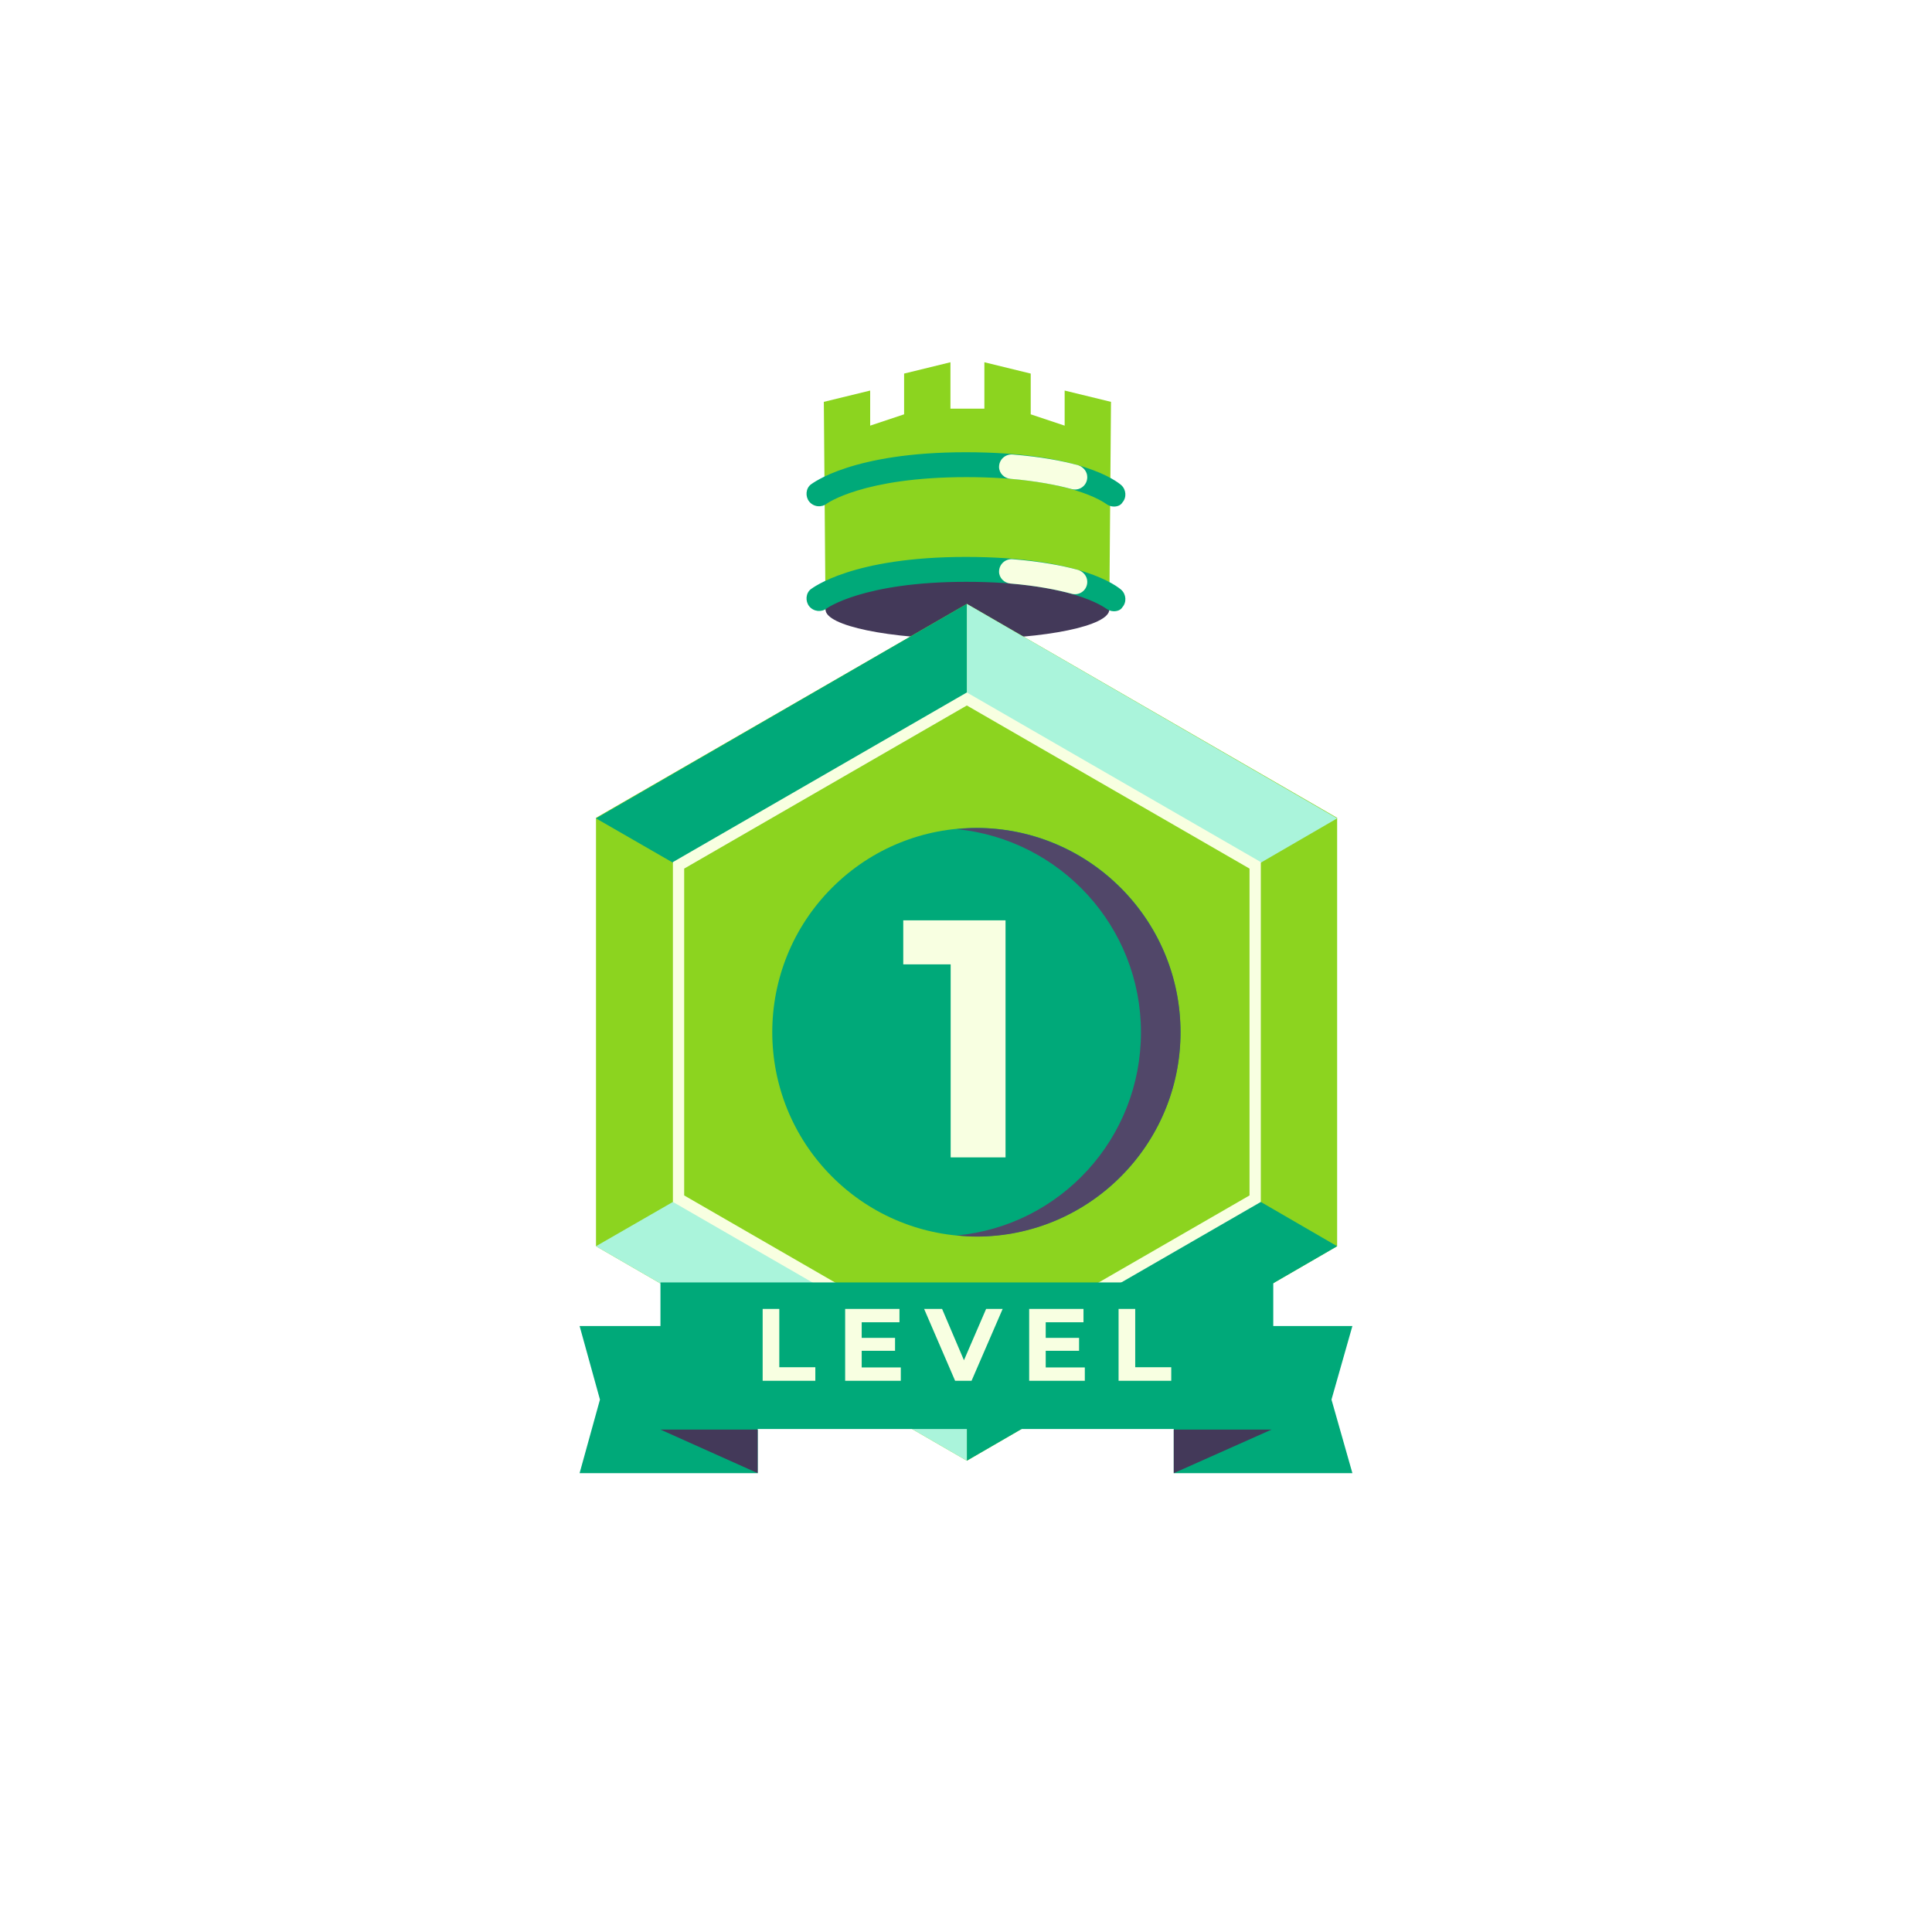 <svg width="80" height="80" viewBox="0 0 80 80" fill="none" xmlns="http://www.w3.org/2000/svg">
    <g clip-path="url(#clip0_803_25787)">
        <g filter="url(#filter0_d_803_25787)">
            <path
                d="M40 74C59.882 74 76 57.882 76 38C76 18.118 59.882 2 40 2C20.118 2 4 18.118 4 38C4 57.882 20.118 74 40 74Z"
                fill="white" />
        </g>
        <path
            d="M46.004 16.64L44.085 16.172V17.625L42.68 17.156V15.469L40.761 15V16.922H39.356V15L37.437 15.469V17.156L36.032 17.625V16.172L34.113 16.64L34.183 25.241H45.934L46.004 16.64Z"
            fill="#8CD41F" />
        <path
            d="M40.059 26.459C43.303 26.459 45.934 25.913 45.934 25.241C45.934 24.567 43.303 24.022 40.059 24.022C36.813 24.022 34.183 24.567 34.183 25.241C34.183 25.913 36.813 26.459 40.059 26.459Z"
            fill="#433959" />
        <path
            d="M46.121 20.976C46.004 20.976 45.887 20.929 45.794 20.858C45.747 20.835 44.366 19.757 40.012 19.757C35.728 19.757 34.23 20.858 34.23 20.858C34.019 21.022 33.691 20.999 33.504 20.765C33.34 20.554 33.364 20.226 33.574 20.062C33.645 20.015 35.283 18.726 39.988 18.726C44.764 18.726 46.262 19.945 46.426 20.085C46.636 20.273 46.66 20.601 46.473 20.811C46.402 20.929 46.262 20.976 46.121 20.976Z"
            fill="#00A979" />
        <path
            d="M41.838 19.827C42.938 19.921 43.757 20.085 44.366 20.249C44.694 20.343 45.021 20.108 45.021 19.757C45.021 19.523 44.857 19.335 44.647 19.265C43.968 19.077 43.078 18.913 41.931 18.82C41.627 18.796 41.369 19.03 41.369 19.335C41.369 19.593 41.58 19.804 41.838 19.827Z"
            fill="#F8FFE1" />
        <path
            d="M46.121 25.311C46.004 25.311 45.887 25.264 45.794 25.194C45.747 25.17 44.366 24.092 40.012 24.092C35.728 24.092 34.23 25.194 34.23 25.194C34.019 25.358 33.691 25.334 33.504 25.1C33.34 24.889 33.364 24.561 33.574 24.397C33.645 24.35 35.283 23.061 39.988 23.061C44.764 23.061 46.262 24.28 46.426 24.42C46.636 24.608 46.66 24.936 46.473 25.147C46.402 25.264 46.262 25.311 46.121 25.311Z"
            fill="#00A979" />
        <path
            d="M41.838 24.163C42.938 24.256 43.757 24.42 44.366 24.584C44.694 24.678 45.021 24.444 45.021 24.092C45.021 23.858 44.857 23.671 44.647 23.6C43.968 23.413 43.078 23.249 41.931 23.155C41.627 23.131 41.369 23.366 41.369 23.671C41.369 23.928 41.58 24.139 41.838 24.163Z"
            fill="#F8FFE1" />
        <path d="M48.603 61H56L55.134 57.954L56 54.907H48.603V61Z" fill="#00A979" />
        <path d="M48.603 59.196H52.653L48.603 61V59.196Z" fill="#433959" />
        <path
            d="M53.659 50.619V34.872L40.035 26.974L26.388 34.872V50.619L40.035 58.516L53.659 50.619Z"
            fill="#8CD41F" />
        <path
            d="M40.035 60.484L24.679 51.603V33.864L40.035 25.006L55.368 33.864V51.603L40.035 60.484ZM28.097 49.635L40.035 56.524L51.974 49.635V35.832L40.035 28.943L28.097 35.832V49.635Z"
            fill="#8CD41F" />
        <path d="M40.035 25.006V28.943L28.097 35.856L24.679 33.887L40.035 25.006Z"
            fill="#00A979" />
        <path d="M55.368 51.603L51.974 49.635L40.035 56.548V60.484L55.368 51.603Z"
            fill="#00A979" />
        <path
            d="M46.404 48.722C49.705 45.419 49.705 40.062 46.404 36.759C43.104 33.455 37.754 33.455 34.453 36.759C31.153 40.062 31.153 45.419 34.453 48.722C37.754 52.026 43.104 52.026 46.404 48.722Z"
            fill="#00A979" />
        <path
            d="M40.433 34.286C40.152 34.286 39.895 34.309 39.614 34.333C43.898 34.754 47.245 38.363 47.245 42.745C47.245 47.151 43.898 50.76 39.614 51.158C39.895 51.181 40.152 51.205 40.433 51.205C45.092 51.205 48.884 47.408 48.884 42.745C48.884 38.082 45.092 34.286 40.433 34.286Z"
            fill="#514769" />
        <path d="M24.679 51.603L28.097 49.635L40.035 56.548V60.484L24.679 51.603Z"
            fill="#AAF4DB" />
        <path d="M40.035 25.006V28.943L51.974 35.856L55.368 33.887L40.035 25.006Z"
            fill="#AAF4DB" />
        <path
            d="M28.097 49.635L40.035 56.524L51.974 49.635V35.832L40.035 28.943L28.097 35.832V49.635Z"
            stroke="#F8FFE1" stroke-width="0.467" stroke-miterlimit="10" />
        <path d="M31.374 61H24L24.843 57.954L24 54.907H31.374V61Z" fill="#00A979" />
        <path d="M52.723 53.103H27.348V59.172H52.723V53.103Z" fill="#00A979" />
        <path d="M31.374 59.196H27.348L31.374 61V59.196Z" fill="#433959" />
        <path
            d="M31.58 54.2H32.269V56.614H33.761V57.175H31.58V54.2ZM37.3 56.623V57.175H34.996V54.2H37.245V54.752H35.681V55.398H37.062V55.934H35.681V56.623H37.3ZM41.518 54.2L40.23 57.175H39.549L38.266 54.2H39.01L39.915 56.325L40.833 54.2H41.518ZM44.92 56.623V57.175H42.616V54.2H44.865V54.752H43.301V55.398H44.682V55.934H43.301V56.623H44.92ZM46.318 54.2H47.007V56.614H48.499V57.175H46.318V54.2Z"
            fill="#F8FFE1" />
        <path d="M41.637 38.109V47.925H39.365V39.932H37.402V38.109H41.637Z"
            fill="#F8FFE1" />
    </g>
    <defs>
        <filter id="filter0_d_803_25787" x="0" y="0" width="80" height="80"
            filterUnits="userSpaceOnUse" color-interpolation-filters="sRGB">
            <feFlood flood-opacity="0" result="BackgroundImageFix" />
            <feColorMatrix in="SourceAlpha" type="matrix"
                values="0 0 0 0 0 0 0 0 0 0 0 0 0 0 0 0 0 0 127 0" result="hardAlpha" />
            <feOffset dy="2" />
            <feGaussianBlur stdDeviation="2" />
            <feComposite in2="hardAlpha" operator="out" />
            <feColorMatrix type="matrix" values="0 0 0 0 0 0 0 0 0 0 0 0 0 0 0 0 0 0 0.25 0" />
            <feBlend mode="normal" in2="BackgroundImageFix" result="effect1_dropShadow_803_25787" />
            <feBlend mode="normal" in="SourceGraphic" in2="effect1_dropShadow_803_25787"
                result="shape" />
        </filter>
        <clipPath id="clip0_803_25787">
            <rect width="80" height="80" fill="white" />
        </clipPath>
    </defs>
</svg>
